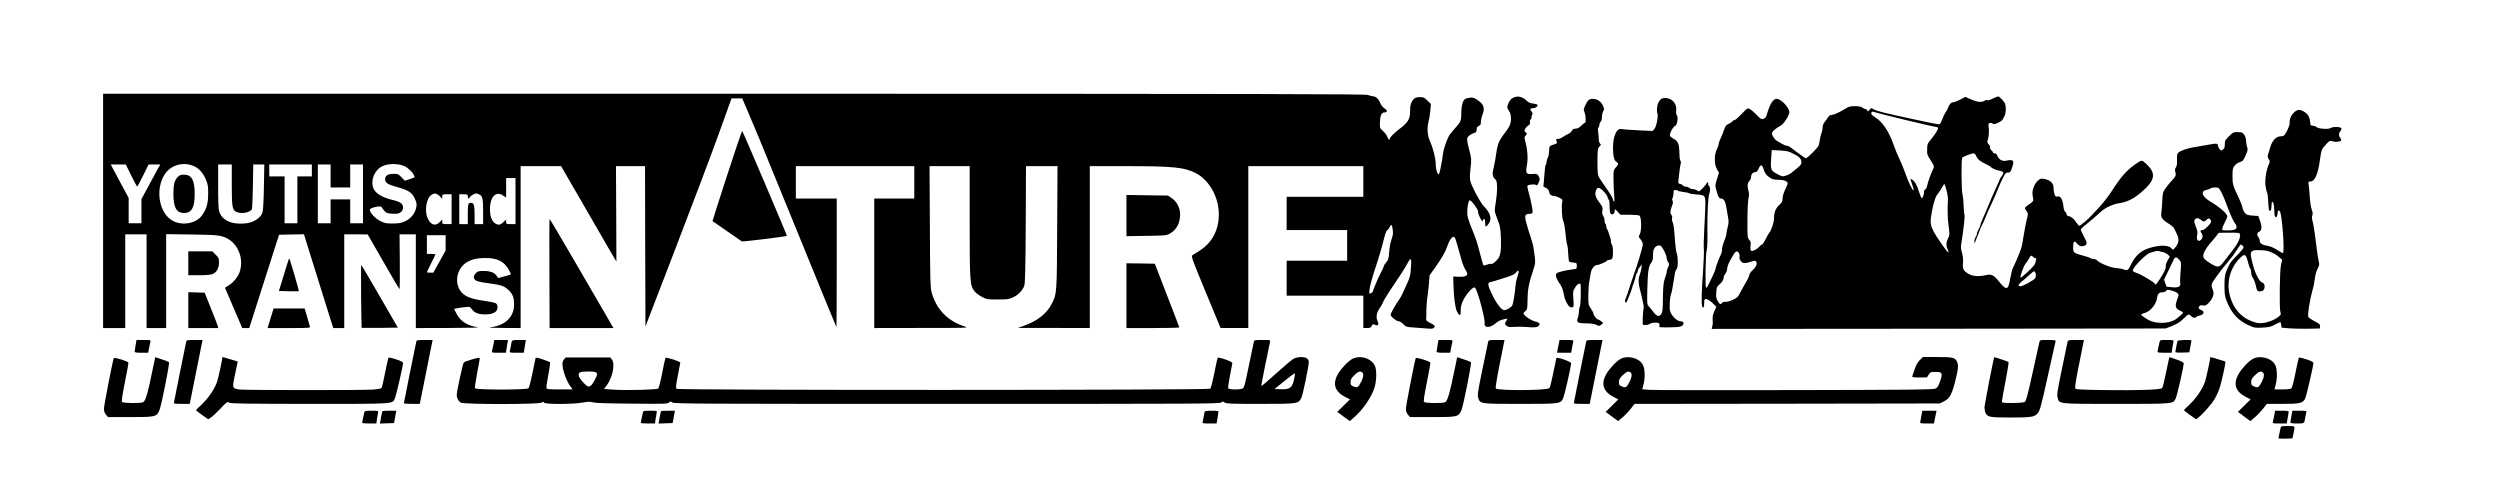 <?xml version="1.0" standalone="no"?>
<!DOCTYPE svg PUBLIC "-//W3C//DTD SVG 20010904//EN"
 "http://www.w3.org/TR/2001/REC-SVG-20010904/DTD/svg10.dtd">
<svg version="1.0" xmlns="http://www.w3.org/2000/svg"
 width="2934pt" height="574pt" viewBox="0 0 2934 574"
 preserveAspectRatio="xMidYMid meet">
<g transform="translate(0,574) scale(0.1,-0.1)"
stroke="none">
<path d="M1210 3265 l0 -1375 130 0 130 0 0 550 0 550 125 0 125 0 0 -550 0
-550 115 0 115 0 0 551 0 551 303 -4 c272 -5 308 -7 367 -26 157 -51 246 -234
196 -404 -18 -63 -77 -136 -137 -170 -22 -12 -38 -25 -37 -29 2 -3 47 -110
102 -238 l99 -231 41 0 41 0 175 548 175 547 146 3 146 3 141 -453 c78 -249
155 -497 172 -550 l31 -98 64 0 65 0 0 550 0 550 138 0 137 -1 183 -319 c101
-176 187 -322 190 -324 4 -2 6 142 4 320 l-3 324 96 0 95 0 0 -550 0 -550 393
1 c249 1 369 4 330 10 -118 15 -202 70 -248 162 l-26 52 33 7 c18 4 60 10 93
13 59 7 60 6 83 -25 32 -43 78 -60 160 -60 103 0 154 39 138 105 -8 30 -19 34
-163 56 -142 21 -210 47 -257 99 -67 74 -69 201 -6 288 55 76 144 113 275 114
150 2 233 -39 288 -141 21 -38 25 -52 15 -55 -7 -3 -42 -13 -77 -22 l-64 -17
-20 28 c-28 38 -75 55 -152 55 -57 0 -69 -3 -90 -25 -25 -24 -31 -50 -17 -71
15 -22 50 -33 162 -48 154 -20 185 -31 236 -78 51 -47 68 -91 67 -175 -1 -141
-102 -241 -266 -262 -47 -6 -12 -9 141 -10 l202 -1 0 950 0 950 238 0 237 0
324 -560 c177 -308 324 -560 325 -560 0 0 0 252 -2 560 l-3 560 170 0 171 0 2
-941 3 -941 359 933 c198 513 425 1115 505 1338 l146 406 63 0 63 0 81 -190
c44 -104 97 -230 118 -280 21 -49 232 -567 470 -1150 237 -583 434 -1062 436
-1064 2 -2 4 336 4 752 l0 757 -240 0 -240 0 0 190 0 190 695 0 695 0 0 -190
0 -190 -235 0 -235 0 0 -760 0 -760 558 1 c547 0 556 0 502 18 -199 63 -333
203 -387 402 -15 57 -17 139 -20 772 l-4 707 236 0 235 0 0 -647 c0 -714 3
-753 58 -823 15 -19 55 -48 87 -65 57 -29 66 -30 185 -30 110 0 131 3 177 24
62 27 116 84 134 138 10 29 14 200 17 721 l3 682 185 0 185 0 -4 -717 c-4
-782 -3 -778 -62 -896 -60 -118 -171 -206 -335 -263 l-65 -23 423 0 422 -1 0
950 0 950 413 0 c567 0 694 -13 829 -81 139 -70 247 -238 268 -417 23 -207
-54 -384 -212 -488 -41 -27 -83 -54 -94 -60 -17 -10 -6 -40 156 -432 l175
-422 163 0 162 0 0 950 0 950 675 0 675 0 0 -180 0 -180 -450 0 -450 0 0 -195
0 -195 355 0 355 0 0 -180 0 -180 -355 0 -355 0 0 -205 0 -205 450 0 450 0 0
-190 0 -190 43 0 c37 0 46 4 55 25 10 22 14 24 37 13 39 -18 52 2 31 46 -20
43 -10 100 26 149 13 17 30 48 38 67 7 19 40 76 73 125 140 207 188 283 214
332 45 86 54 65 38 -97 -4 -43 -18 -89 -40 -135 -18 -38 -43 -92 -55 -120 -12
-27 -31 -61 -42 -75 -32 -42 -98 -158 -98 -173 0 -22 67 -77 93 -77 13 0 38
-15 56 -34 32 -33 36 -34 129 -40 54 -4 124 -9 158 -12 48 -4 63 -2 74 11 16
19 9 28 -51 58 -32 16 -43 27 -42 42 2 11 3 58 3 105 1 47 5 110 10 140 6 30
14 103 19 162 l9 107 59 83 c79 110 127 193 147 254 30 91 71 137 91 104 7
-11 41 -129 75 -253 11 -43 32 -96 45 -117 14 -22 25 -46 25 -54 0 -25 -39
-38 -104 -34 l-61 3 2 -75 c4 -163 19 -285 41 -333 28 -61 48 -58 45 6 -2 29
5 67 18 98 32 83 128 194 149 173 33 -33 126 -385 113 -422 -3 -7 1 -19 8 -28
18 -22 75 -9 117 28 36 31 57 41 110 53 l34 7 -17 -33 c-17 -32 -17 -33 6 -52
20 -16 34 -18 89 -13 36 3 103 2 150 -2 94 -9 128 -4 144 21 12 20 -1 33 -44
43 -51 11 -140 73 -140 97 0 5 10 17 23 27 21 17 23 26 24 134 2 122 15 188
65 341 31 95 31 86 8 250 -4 33 -20 94 -34 135 -15 41 -37 115 -50 163 -27 99
-21 117 35 117 17 0 32 6 35 15 6 15 -21 155 -50 254 -8 30 -13 58 -11 61 8
14 87 21 100 10 11 -9 17 -5 29 19 20 38 20 61 0 90 -15 21 -23 23 -71 19 -72
-6 -81 9 -63 102 15 79 7 189 -21 288 -10 38 -10 45 7 63 18 20 18 21 0 35
-16 11 -18 18 -8 38 6 14 23 33 37 42 20 13 25 23 21 39 -4 14 0 28 9 35 8 7
12 16 9 21 -3 5 0 18 6 30 9 16 8 24 -4 38 -24 26 -19 41 13 41 32 0 68 27 53
42 -4 4 -28 10 -52 13 -30 3 -52 13 -74 34 -55 53 -115 62 -173 25 -24 -15
-53 -73 -53 -104 0 -9 9 -29 21 -44 25 -32 30 -114 8 -166 -8 -19 -34 -59 -57
-89 -67 -84 -88 -135 -102 -241 -7 -52 -20 -128 -31 -169 -19 -79 -14 -108 25
-140 21 -18 21 -140 0 -269 -16 -95 -16 -98 6 -157 12 -33 28 -76 35 -95 20
-55 28 -257 14 -332 -10 -52 -19 -69 -52 -101 -26 -26 -46 -37 -59 -34 -10 3
-32 -2 -49 -10 -17 -8 -34 -11 -39 -7 -4 5 -21 63 -38 129 -41 157 -43 163
-90 280 -57 142 -62 161 -62 224 0 62 16 131 30 131 19 0 101 -113 97 -132 -3
-11 7 -43 23 -73 22 -41 29 -49 33 -34 10 36 27 20 27 -26 0 -53 8 -56 38 -15
45 60 26 131 -57 213 -17 16 -60 87 -96 157 -72 142 -72 146 -55 303 10 87 9
98 -19 206 -22 87 -27 119 -19 137 10 20 48 45 91 58 11 4 17 16 17 36 0 23 6
33 25 42 20 9 25 18 25 49 0 21 9 61 20 88 30 77 12 121 -69 173 -37 23 -51
27 -85 21 -23 -3 -47 -10 -54 -16 -26 -21 -42 -80 -42 -158 0 -94 -6 -110 -65
-174 -25 -27 -57 -66 -71 -86 -30 -44 -70 -157 -79 -225 -10 -81 -37 -218 -45
-233 -14 -26 -40 43 -40 107 0 68 -29 188 -66 270 -31 69 -39 153 -20 226 8
30 18 91 22 135 l7 81 -41 40 c-36 36 -45 40 -89 40 -38 0 -54 -5 -71 -23 -32
-34 -45 -76 -43 -141 2 -87 -25 -135 -114 -201 -70 -52 -125 -107 -125 -126 0
-21 -17 -6 -29 26 -6 19 -29 49 -50 67 -38 33 -38 33 -36 104 3 78 19 114 52
114 30 0 40 20 17 36 -36 24 -56 49 -71 86 -15 39 -50 68 -80 68 -10 0 -36 7
-58 15 -35 12 -1023 14 -7442 15 l-7403 0 0 -1375z m1083 517 c54 -29 98 -85
130 -166 16 -39 21 -74 20 -151 0 -111 -19 -179 -73 -253 -66 -92 -221 -123
-334 -68 -168 82 -221 372 -101 553 76 114 233 151 358 85z m2447 11 c41 -16
96 -66 116 -105 16 -31 17 -29 -53 -52 l-52 -17 -39 40 c-37 39 -42 41 -95 41
-65 0 -97 -22 -97 -65 0 -40 30 -60 136 -89 134 -37 176 -63 208 -128 29 -58
31 -83 14 -139 -17 -57 -69 -113 -130 -139 -41 -17 -72 -23 -139 -23 -77 0
-94 3 -146 29 -59 30 -123 98 -123 133 0 23 131 52 138 31 3 -7 17 -26 32 -43
25 -28 35 -32 96 -35 59 -3 73 -1 97 18 20 16 27 30 27 56 0 41 -33 66 -114
85 -125 29 -208 78 -232 135 -39 92 7 213 99 261 66 34 183 37 257 6z m-3200
-113 c35 -71 67 -130 70 -130 3 0 35 59 70 130 l64 130 69 0 69 0 -25 -42
c-13 -24 -63 -115 -110 -204 l-87 -160 0 -142 0 -142 -75 0 -75 0 0 148 0 149
-86 159 c-47 87 -95 176 -105 197 l-19 37 88 0 88 0 64 -130z m1180 -102 c0
-260 6 -300 50 -323 59 -30 166 -12 186 32 4 10 10 132 12 271 l4 252 65 0 65
0 -5 -262 c-2 -152 -9 -278 -16 -299 -14 -45 -53 -82 -116 -110 -75 -33 -215
-31 -288 4 -56 28 -86 61 -105 116 -8 23 -12 121 -12 292 l0 259 80 0 80 0 0
-232z m940 162 l0 -70 -85 0 -85 0 0 -275 0 -275 -75 0 -75 0 0 275 0 275 -90
0 -90 0 0 70 0 70 250 0 250 0 0 -70z m220 -65 l0 -135 115 0 115 0 0 135 0
135 75 0 75 0 0 -345 0 -345 -75 0 -75 0 0 140 0 140 -115 0 -115 0 0 -140 0
-140 -75 0 -75 0 0 345 0 345 75 0 75 0 0 -135z m2170 -295 l0 -270 -55 0
c-53 0 -55 1 -55 26 l0 26 -36 -32 c-29 -25 -42 -30 -63 -25 -59 15 -91 77
-91 180 0 144 70 217 153 161 l37 -25 0 114 0 115 55 0 55 0 0 -270z m-917 79
c12 -6 30 -21 39 -33 l18 -21 0 28 c0 26 2 27 55 27 l55 0 0 -175 0 -175 -55
0 c-53 0 -55 1 -55 27 l0 28 -25 -27 c-51 -55 -105 -43 -142 32 -47 92 -20
254 47 287 31 16 36 16 63 2z m490 0 c40 -18 47 -50 47 -204 l0 -145 -50 0
-50 0 0 106 c0 116 -9 144 -44 144 -32 0 -36 -15 -36 -141 l0 -109 -50 0 -50
0 0 175 0 175 50 0 c47 0 50 -2 50 -25 0 -14 5 -25 10 -25 6 0 10 5 10 10 0
12 59 50 77 50 7 0 23 -5 36 -11z m10722 -413 c6 -43 3 -68 -15 -118 -12 -35
-24 -101 -27 -148 -5 -75 -9 -89 -34 -118 -16 -18 -29 -39 -29 -46 0 -7 -18
-48 -41 -90 -31 -60 -89 -198 -89 -213 0 -1 -10 -7 -21 -14 -22 -11 -22 -10
-15 52 4 34 32 137 62 228 54 163 78 247 113 384 10 42 24 73 35 79 9 5 21 21
26 34 15 39 28 28 35 -30z m-11115 -156 l0 -90 -72 -130 -73 -130 -37 0 c-21
0 -38 2 -38 5 0 3 23 50 50 105 28 55 50 102 50 105 0 3 -22 5 -50 5 l-50 0 0
110 0 110 110 0 110 0 0 -90z m12579 -396 c-11 -32 -22 -84 -24 -114 -6 -84
-26 -202 -36 -223 -13 -24 -68 -57 -96 -57 -39 0 -118 116 -177 264 -16 39 -9
66 18 66 6 0 71 19 145 43 108 34 138 47 154 70 32 42 40 18 16 -49z"/>
<path d="M2087 3664 c-39 -39 -52 -88 -52 -199 0 -160 36 -225 125 -225 89 0
125 64 125 225 0 161 -36 225 -125 225 -38 0 -53 -5 -73 -26z"/>
<path d="M23420 4598 c-14 -6 -39 -18 -57 -26 -18 -7 -37 -11 -43 -7 -6 4 -16
2 -23 -3 -37 -29 -89 -23 -187 21 l-45 20 -60 -32 c-34 -17 -70 -31 -81 -31
-24 0 -48 -24 -59 -59 -4 -12 -17 -38 -30 -57 -13 -18 -31 -57 -41 -85 -11
-28 -24 -54 -31 -56 -6 -3 -47 3 -90 12 -43 9 -139 30 -213 45 -350 75 -435
96 -472 118 -29 17 -30 16 -48 -8 -17 -22 -20 -23 -25 -7 -4 9 -14 17 -23 17
-8 0 -24 7 -34 16 -13 12 -37 17 -86 18 -61 0 -73 -3 -129 -38 -63 -39 -125
-65 -155 -66 -10 0 -25 -12 -35 -27 -9 -16 -27 -41 -40 -56 -14 -18 -23 -42
-23 -63 0 -19 -6 -49 -14 -67 -7 -18 -16 -59 -21 -92 -7 -57 -10 -62 -81 -134
-55 -56 -78 -73 -88 -66 -7 6 -33 23 -57 40 -24 16 -65 46 -90 67 -26 21 -56
38 -68 38 -12 0 -38 10 -59 23 -20 12 -46 27 -57 33 -30 16 -64 71 -58 95 6
21 46 55 103 86 36 20 99 119 100 156 1 53 -98 157 -149 157 -43 0 -79 -58
-119 -195 -5 -19 -18 -33 -35 -39 -25 -9 -32 -5 -80 45 -28 29 -65 61 -80 69
-29 14 -29 14 -98 -58 -38 -40 -76 -72 -83 -72 -8 0 -20 -7 -27 -17 -8 -9 -28
-22 -46 -29 -25 -11 -35 -24 -49 -66 -9 -29 -27 -74 -40 -100 -13 -26 -24 -57
-24 -68 0 -11 -10 -40 -21 -62 -32 -63 -32 -179 1 -234 l24 -41 -23 -71 c-13
-39 -21 -82 -18 -94 28 -116 39 -138 67 -138 29 0 50 -35 60 -101 5 -35 14
-88 20 -118 9 -45 9 -66 -4 -117 -9 -35 -16 -72 -16 -84 0 -11 -11 -47 -25
-80 -14 -33 -25 -76 -25 -96 0 -20 -6 -48 -14 -62 -22 -42 -53 -124 -61 -161
-4 -19 -25 -71 -47 -115 -51 -106 -53 -109 -65 -113 -13 -5 -7 400 7 443 7 19
10 105 8 216 -2 208 7 403 22 443 14 38 12 81 -4 95 -8 6 -12 18 -9 26 3 8 0
14 -6 14 -6 0 -11 -4 -11 -9 0 -5 -20 -30 -44 -56 -43 -45 -46 -46 -68 -31
-12 9 -34 16 -48 16 -15 0 -35 7 -46 15 -10 8 -29 15 -40 15 -12 0 -27 6 -34
14 -6 8 -21 16 -33 18 -18 2 -22 9 -20 33 5 60 21 181 28 206 4 16 2 29 -4 33
-7 4 -11 43 -12 94 -1 101 -16 137 -69 164 -19 10 -38 26 -41 35 -9 23 37 110
61 116 23 6 38 100 20 122 -8 10 -11 32 -8 60 9 80 -50 145 -132 145 -38 0
-56 -14 -79 -58 -15 -28 -21 -101 -10 -123 13 -27 -11 -154 -34 -181 l-22 -25
-170 8 c-93 4 -181 11 -195 14 -57 14 -100 -82 -100 -222 0 -93 14 -149 40
-163 27 -15 25 -32 -7 -66 -27 -28 -28 -33 -27 -134 0 -58 4 -143 8 -189 5
-58 4 -81 -3 -76 -6 3 -11 14 -12 23 -1 19 -27 62 -116 189 -59 85 -61 91 -64
158 -2 39 -2 112 -1 163 2 79 5 95 24 114 18 18 19 23 7 32 -9 6 -16 30 -16
56 -1 25 -4 64 -8 86 -4 26 -3 44 4 48 6 4 11 18 11 30 0 13 7 29 15 36 9 8
15 30 15 57 0 24 7 54 15 67 13 20 13 27 -2 63 -23 52 -67 83 -120 83 -45 0
-61 -15 -95 -91 -14 -31 -14 -39 -2 -68 15 -36 19 -121 6 -121 -5 0 -25 -16
-45 -35 -25 -25 -45 -35 -67 -35 -23 0 -33 -6 -42 -24 -6 -14 -25 -30 -42 -37
-17 -7 -45 -23 -63 -36 -17 -12 -44 -23 -58 -23 -22 0 -26 -3 -20 -17 12 -33
10 -36 -25 -47 -55 -17 -60 -23 -60 -79 -1 -29 -7 -63 -15 -77 -8 -14 -14 -37
-15 -52 0 -15 -4 -29 -9 -32 -5 -3 -12 -54 -16 -113 -4 -60 -9 -116 -11 -126
-4 -11 1 -20 13 -24 29 -10 53 -35 53 -54 0 -25 27 -49 56 -49 14 0 43 -9 65
-21 35 -17 40 -24 34 -42 -11 -33 -5 -199 8 -222 12 -23 25 -95 35 -205 4 -41
11 -81 15 -88 5 -7 10 -51 11 -98 2 -47 7 -89 12 -94 5 -5 27 -10 49 -12 38
-3 40 -4 40 -38 0 -35 0 -35 -55 -42 -66 -8 -160 -30 -177 -41 -16 -10 -17
-40 -1 -70 20 -39 23 -44 42 -70 18 -26 33 -73 43 -132 7 -44 44 -115 66 -126
10 -6 25 -8 34 -5 12 5 13 21 8 95 -7 86 -6 92 19 135 28 48 65 63 67 29 3
-113 -1 -235 -10 -251 -6 -11 -11 -38 -11 -58 0 -21 -5 -53 -12 -71 -21 -57
-6 -67 98 -68 61 -1 99 -7 121 -18 30 -16 32 -16 55 3 l23 20 -24 20 c-13 11
-29 20 -36 20 -16 0 -55 51 -55 72 0 7 -14 33 -30 57 -29 42 -30 48 -30 155 1
61 5 131 11 156 5 25 12 68 16 95 6 55 42 105 76 105 23 0 117 42 117 52 0 5
10 8 23 8 13 0 28 5 35 12 17 17 15 148 -3 172 -8 10 -12 23 -9 28 6 10 -34
138 -47 152 -5 6 -9 20 -9 32 0 13 -4 26 -10 29 -5 3 -10 21 -10 38 0 18 -7
43 -16 55 -11 16 -14 34 -9 61 6 34 2 45 -27 83 -48 63 -63 102 -52 140 16 55
36 57 87 9 25 -24 49 -56 52 -72 4 -16 11 -31 16 -34 5 -4 9 -39 9 -79 0 -53
4 -77 15 -86 20 -17 45 3 45 37 0 24 1 23 34 -11 l33 -36 104 0 c57 0 111 -5
119 -10 24 -15 27 -175 5 -217 -17 -32 -17 -32 9 -63 15 -18 26 -44 26 -60 0
-24 -76 -279 -100 -335 -4 -11 -22 -63 -39 -115 -45 -140 -53 -163 -62 -182
-12 -24 -11 -48 1 -48 6 0 13 8 16 18 3 9 11 31 19 47 20 45 39 99 40 110 1 6
4 17 7 25 3 8 11 31 18 50 7 19 15 47 17 63 3 15 9 30 14 33 5 3 9 14 9 24 0
10 11 32 25 47 l24 28 -5 -40 c-3 -22 -12 -57 -20 -78 -22 -59 -19 -102 21
-252 18 -70 29 -128 25 -140 -10 -35 -17 -191 -8 -196 14 -9 68 -1 84 12 19
15 92 18 104 4 6 -7 8 -20 4 -29 -7 -19 -1 -20 146 -17 86 2 108 6 124 21 26
25 14 50 -24 50 -38 0 -105 66 -120 118 -10 39 -4 164 10 197 5 11 11 38 15
60 3 22 10 65 16 95 5 30 12 72 15 92 3 21 12 42 20 49 18 15 19 146 2 186 -7
15 -15 78 -20 138 -10 149 -17 206 -30 232 -6 12 -8 32 -5 44 4 15 0 30 -10
41 -16 18 -12 47 17 124 4 11 4 28 -1 37 -6 11 -6 24 1 36 5 11 10 36 10 55 0
31 3 36 24 36 14 0 27 -4 30 -9 3 -4 31 -11 61 -14 31 -3 62 -10 68 -15 7 -5
44 -12 84 -14 105 -5 110 -13 106 -140 -2 -57 -7 -184 -13 -284 -6 -99 -7
-200 -4 -225 3 -24 -2 -140 -10 -258 -17 -223 -20 -378 -10 -405 12 -32 24
-15 24 34 0 46 2 50 24 50 15 0 42 -17 72 -45 l47 -45 -23 -51 c-15 -31 -23
-64 -21 -87 3 -54 3 -64 -5 -95 l-6 -27 2663 2 2664 3 60 23 c78 31 111 52
160 101 44 46 55 49 80 21 20 -22 45 -26 62 -9 6 6 26 14 45 18 43 9 52 46 15
60 -33 13 -42 28 -26 47 9 11 22 14 44 10 26 -5 36 -1 67 31 49 52 66 103 49
146 -27 67 -26 70 50 174 40 54 77 103 83 108 6 6 24 28 41 50 16 22 35 45 41
50 7 6 33 43 59 83 25 39 49 72 53 72 12 0 32 -23 32 -36 0 -7 -30 -43 -67
-81 -78 -80 -83 -86 -107 -133 -44 -86 -51 -123 -50 -240 1 -99 5 -124 28
-179 56 -139 132 -222 253 -277 72 -33 78 -34 166 -29 75 4 100 10 145 35 31
17 59 30 63 30 4 0 9 -15 11 -32 l3 -33 85 -8 c47 -4 148 -6 225 -5 l140 3 3
25 c3 22 -6 30 -63 59 -36 19 -70 42 -75 52 -12 21 18 205 49 314 12 38 24 99
28 135 3 37 17 86 31 114 23 45 24 54 13 95 -6 25 -16 84 -21 131 -21 178 -41
306 -52 342 -7 26 -8 45 -1 60 7 16 5 35 -7 68 -10 26 -20 97 -24 160 -4 63
-10 127 -13 142 -5 25 -3 28 23 28 49 0 87 85 109 245 19 129 19 131 67 184
46 51 48 52 84 42 38 -11 90 -5 100 11 3 5 -1 17 -10 27 -21 23 -20 60 0 82
28 31 11 49 -49 49 -29 0 -59 -6 -65 -12 -18 -18 -142 -11 -165 10 -10 9 -30
16 -45 17 -25 0 -27 4 -32 52 -6 56 -31 93 -82 119 -44 23 -74 17 -111 -21
-34 -35 -47 -70 -47 -126 0 -26 -35 -104 -61 -135 -6 -8 -27 -14 -46 -14 -48
0 -95 -48 -117 -120 -9 -30 -21 -70 -27 -88 -9 -27 -7 -38 6 -59 13 -19 15
-31 7 -47 -37 -79 -57 -209 -42 -284 5 -30 13 -59 17 -65 5 -7 10 -57 13 -112
4 -80 8 -100 20 -100 11 0 16 15 18 59 3 53 4 57 17 40 9 -12 14 -45 15 -91 0
-70 13 -100 31 -72 5 8 9 26 9 42 0 28 13 36 27 15 26 -42 58 -488 34 -488 -6
0 -37 17 -70 39 -38 24 -79 41 -108 46 -61 8 -93 29 -93 58 0 13 -7 32 -15 43
-22 29 -18 53 10 66 31 14 33 57 6 133 l-18 50 -67 5 c-58 4 -71 9 -91 32 -12
14 -26 43 -29 65 -4 21 -23 70 -41 108 -70 145 -75 162 -75 258 0 80 3 94 24
122 14 18 40 36 63 43 34 10 41 18 67 78 26 58 28 70 18 98 -7 18 -12 50 -12
72 0 37 -19 79 -44 96 -6 4 -33 8 -60 8 -45 0 -52 -4 -97 -49 -44 -44 -49 -52
-49 -94 0 -36 -5 -49 -22 -62 -22 -15 -24 -14 -40 6 -10 12 -18 29 -18 39 0
25 -17 29 -75 18 -49 -9 -121 -21 -220 -38 -67 -11 -151 -41 -171 -62 -14 -13
-17 -32 -15 -83 2 -46 -2 -73 -13 -90 -12 -17 -13 -31 -6 -56 11 -37 4 -51
-53 -111 -19 -21 -49 -58 -66 -83 -29 -42 -31 -54 -35 -148 -3 -56 -8 -118
-11 -137 -8 -50 11 -79 80 -121 33 -20 65 -47 71 -60 6 -13 21 -45 33 -70 27
-57 22 -102 -18 -150 l-28 -32 -20 20 c-34 34 -114 39 -219 13 -133 -32 -202
-91 -264 -223 -23 -50 -37 -55 -86 -37 -14 6 -52 12 -83 14 -59 4 -195 59
-220 90 -7 9 -25 16 -40 16 -15 0 -31 4 -37 10 -5 5 -45 19 -88 30 -109 29
-116 35 -116 95 0 74 12 86 45 47 28 -33 60 -41 96 -22 27 15 24 34 -16 107
-19 35 -35 70 -35 77 0 7 20 29 45 48 51 40 141 117 194 166 45 42 141 87 206
96 95 13 175 52 264 129 168 143 180 224 52 340 -45 41 -47 41 -116 -7 -109
-76 -171 -146 -287 -326 -34 -52 -92 -128 -131 -170 -38 -41 -84 -90 -101
-109 -44 -48 -131 -121 -144 -121 -6 0 -19 15 -31 33 -28 45 -62 75 -91 79
-17 2 -26 10 -28 26 -2 13 -10 26 -17 28 -8 4 -16 30 -20 70 -9 77 -34 117
-69 108 -20 -5 -25 0 -35 27 -6 17 -11 51 -11 74 0 54 -37 91 -104 104 -45 8
-50 7 -81 -21 -41 -35 -70 -114 -61 -167 3 -20 7 -45 8 -55 2 -13 -9 -27 -32
-42 -19 -13 -43 -30 -53 -39 -17 -15 -17 -18 -3 -38 29 -39 30 -49 12 -111 -9
-34 -25 -117 -36 -186 -10 -69 -25 -144 -34 -167 -20 -57 -74 -182 -92 -215
-8 -15 -22 -67 -30 -115 -28 -157 -42 -160 -147 -32 -49 61 -83 75 -141 60
-78 -19 -154 -14 -202 14 -63 37 -73 56 -67 126 4 40 0 78 -11 120 -15 51 -16
72 -7 123 24 144 42 308 36 324 -4 9 -9 60 -11 112 -1 52 -8 111 -13 130 -13
41 -15 409 -3 428 9 14 107 52 134 52 11 0 23 -14 32 -34 15 -36 45 -61 118
-95 27 -13 50 -27 53 -31 9 -15 63 -38 105 -45 46 -8 51 -25 20 -65 -11 -14
-20 -28 -20 -32 0 -3 -18 -44 -39 -90 -21 -45 -50 -110 -64 -143 -49 -119 -79
-191 -103 -243 -13 -29 -24 -59 -24 -67 0 -8 -9 -29 -20 -47 -11 -18 -20 -42
-20 -53 0 -11 -7 -29 -15 -39 -8 -11 -15 -34 -14 -50 0 -17 3 -24 6 -16 2 8 9
24 13 35 5 11 21 52 35 90 14 39 32 79 39 90 7 11 22 45 34 76 11 31 44 105
73 165 28 60 62 137 75 172 13 34 39 93 58 130 30 60 38 68 62 67 25 0 30 6
48 59 28 85 17 98 -72 80 -44 -9 -81 12 -99 54 -9 21 -20 32 -33 32 -11 0 -20
4 -20 10 0 5 -9 18 -21 29 -12 11 -18 25 -14 31 4 6 -3 22 -15 35 -19 21 -21
29 -12 52 14 39 18 127 8 169 -7 27 27 43 50 23 12 -10 24 -8 64 11 26 12 51
30 54 39 4 9 13 27 21 41 17 29 20 107 5 145 -9 24 -68 86 -80 84 -3 0 -16 -5
-30 -11z m-1406 -178 c52 -18 686 -170 706 -170 10 0 21 -4 25 -10 7 -11 -34
-78 -88 -142 -36 -43 -39 -52 -40 -110 -2 -60 1 -68 42 -131 38 -58 42 -71 33
-90 -29 -57 -66 -161 -77 -214 -3 -17 -13 -34 -21 -37 -8 -3 -14 -16 -14 -30
0 -36 -19 -81 -29 -70 -5 5 -21 47 -36 92 -17 52 -38 93 -54 108 -30 28 -46
31 -36 7 22 -58 36 -106 32 -116 -6 -18 -61 97 -100 210 -20 55 -50 129 -68
164 -18 35 -49 111 -69 169 -49 142 -127 258 -204 307 -52 32 -66 50 -49 66 8
9 11 9 47 -3z m-963 -486 c53 -27 74 -44 84 -67 17 -40 6 -62 -51 -107 -25
-19 -55 -43 -66 -53 -12 -9 -39 -23 -61 -29 -36 -11 -44 -10 -94 17 -81 42
-86 54 -77 179 l7 105 94 -5 c83 -4 102 -8 164 -40z m-357 -170 c15 -52 33
-79 73 -106 32 -23 49 -27 103 -28 65 0 110 -17 110 -42 0 -6 -13 -40 -30 -75
-18 -37 -30 -79 -30 -103 0 -33 -6 -45 -38 -75 -43 -39 -62 -88 -62 -156 0
-45 -31 -142 -55 -169 -7 -8 -27 -43 -44 -77 -17 -35 -36 -63 -42 -63 -6 0
-19 -10 -29 -22 -10 -13 -34 -32 -55 -42 -46 -25 -58 -12 -50 53 4 37 1 49
-17 68 -20 22 -21 31 -20 230 0 116 6 227 12 254 8 34 9 58 1 85 -17 59 -13
99 9 119 11 10 20 31 20 46 0 32 23 59 51 59 13 0 25 11 34 33 24 57 44 61 59
11z m2150 -257 c11 -39 18 -88 17 -107 -7 -116 -4 -227 8 -315 12 -89 12 -104
-2 -131 -26 -51 -31 -98 -12 -133 9 -18 14 -38 12 -44 -4 -13 -137 175 -175
248 -39 76 -42 113 -20 228 23 123 44 184 74 217 12 14 32 44 44 68 12 23 25
42 29 42 3 0 15 -33 25 -73z m3221 -14 c14 -27 35 -70 45 -98 54 -147 94 -242
116 -270 47 -62 24 -89 -77 -89 -63 -1 -69 1 -69 19 1 11 14 45 30 75 17 30
30 62 30 70 -1 32 -91 111 -200 175 -76 45 -109 97 -77 123 6 5 27 13 44 17
18 3 35 11 38 16 4 5 26 9 50 9 41 0 45 -2 70 -47z m-235 -333 c32 -25 39 -25
67 1 18 18 25 20 38 9 8 -7 15 -20 15 -30 0 -23 -77 -100 -100 -100 -26 0 -31
-11 -15 -34 21 -28 19 -60 -5 -81 -30 -27 -54 -3 -46 44 9 53 9 51 -16 117
-19 52 -20 64 -9 78 18 21 40 20 71 -4z m457 -166 c13 -33 -17 -103 -77 -181
-33 -43 -82 -106 -108 -140 -58 -77 -72 -79 -167 -20 -85 53 -94 75 -58 144
14 26 40 64 57 83 18 19 49 56 69 81 l36 47 121 1 c104 1 121 -1 127 -15z
m-6789 -146 c26 -32 62 -109 62 -133 0 -14 7 -37 17 -51 15 -23 15 -28 0 -60
-10 -19 -17 -43 -17 -54 0 -10 -4 -29 -9 -42 -28 -75 -33 -112 -35 -262 -1
-138 -4 -166 -19 -190 -25 -38 -54 -31 -94 24 -18 25 -42 54 -54 66 -19 20
-20 29 -16 205 5 206 14 264 45 304 17 22 22 41 22 90 0 48 5 68 21 89 22 28
60 34 77 14z m7131 -58 c9 -5 30 -13 46 -20 17 -6 48 -26 69 -45 l40 -33 -14
-59 c-16 -69 -21 -512 -7 -557 9 -25 6 -31 -24 -55 -65 -51 -180 -84 -244 -71
-166 35 -279 147 -325 320 -41 152 0 315 106 429 66 70 81 65 106 -34 9 -37
21 -72 27 -78 6 -6 11 -27 11 -48 0 -22 8 -47 21 -62 11 -15 26 -55 33 -89 13
-66 24 -76 71 -64 41 10 45 88 4 101 -41 13 -95 130 -125 273 -15 71 -12 85
19 101 24 11 159 5 186 -9z m-1240 -10 c19 -5 43 -18 55 -30 l21 -21 -27 -48
c-15 -28 -24 -57 -21 -69 5 -21 -20 -73 -77 -159 -32 -50 -50 -65 -50 -44 0
14 -170 116 -217 129 -24 7 -43 19 -43 26 0 39 161 202 208 211 15 3 38 10 52
15 14 4 34 6 45 3 11 -2 35 -8 54 -13z m-4981 -10 c7 -11 10 -31 7 -43 -4 -15
1 -32 16 -51 24 -30 40 -31 127 -5 37 12 44 11 52 -1 16 -25 0 -64 -41 -100
-21 -20 -39 -45 -39 -56 0 -11 -15 -46 -34 -77 -19 -31 -49 -86 -68 -122 -29
-58 -39 -69 -87 -92 -31 -15 -68 -26 -86 -25 -19 2 -37 -4 -45 -13 -18 -22
-26 -19 -50 21 -19 29 -22 46 -18 101 4 59 7 69 35 92 34 29 53 60 53 88 0 10
9 29 20 43 11 14 20 39 20 57 0 18 16 63 37 100 57 107 76 122 101 83z m3452
-45 c7 -8 19 -15 27 -15 11 0 13 -6 8 -22 -3 -13 -9 -33 -12 -44 -5 -24 -160
-170 -170 -161 -10 10 39 141 62 167 13 14 30 40 39 58 18 36 28 39 46 17z
m1717 -35 c22 -27 23 -32 14 -138 -5 -60 -7 -120 -4 -133 8 -42 -22 -58 -96
-50 l-64 6 -15 41 -15 42 53 108 c29 60 57 119 63 132 14 30 37 27 64 -8z
m-1686 -162 c4 -15 2 -36 -5 -50 -12 -25 -144 -98 -177 -98 -30 0 -22 25 18
56 20 15 60 50 88 76 27 26 54 46 59 45 6 -2 13 -15 17 -29z m1607 -201 c58
-18 79 -40 65 -69 -6 -13 -16 -42 -22 -65 -15 -53 -3 -79 45 -99 19 -8 34 -18
34 -22 0 -10 -43 -49 -87 -80 -75 -52 -235 -55 -320 -6 -53 30 -83 53 -83 64
0 4 12 10 28 13 72 15 146 99 157 180 7 50 24 67 68 67 14 0 30 7 37 15 15 18
23 18 78 2z"/>
<path d="M8532 3678 c-95 -292 -171 -532 -170 -533 2 -1 77 -53 168 -116 91
-64 170 -118 176 -122 10 -6 521 57 529 65 4 4 -514 1220 -524 1230 -4 5 -84
-231 -179 -524z"/>
<path d="M13220 3210 l0 -242 233 4 c218 3 235 4 274 25 78 42 123 125 123
225 0 79 -39 154 -102 195 l-41 28 -244 3 -243 4 0 -242z"/>
<path d="M6448 2530 l2 -640 375 0 374 0 -62 108 c-35 59 -202 347 -372 640
-170 292 -311 532 -315 532 -3 0 -4 -288 -2 -640z"/>
<path d="M2210 2650 l0 -140 125 0 c87 0 136 4 160 14 48 21 75 68 75 135 0
49 -3 57 -39 92 l-39 39 -141 0 -141 0 0 -140z"/>
<path d="M3360 2608 c-17 -56 -44 -143 -59 -193 l-28 -90 115 -3 c63 -1 117
-1 119 2 4 4 -105 377 -112 384 -2 2 -18 -43 -35 -100z"/>
<path d="M13220 2270 l0 -380 310 0 c171 0 310 3 310 8 0 4 -65 174 -144 377
l-143 370 -166 3 -167 2 0 -380z"/>
<path d="M4238 2263 c2 -202 5 -369 6 -371 2 -1 98 -1 214 0 l211 3 -212 367
c-117 202 -214 368 -217 368 -3 0 -4 -165 -2 -367z"/>
<path d="M2210 2100 l0 -210 176 0 176 0 -6 23 c-3 12 -39 105 -80 207 l-74
185 -96 3 -96 3 0 -211z"/>
<path d="M3184 2033 c-14 -49 -30 -100 -35 -115 l-8 -28 251 0 c234 0 250 1
245 18 -2 9 -17 61 -33 114 l-29 98 -182 0 -182 0 -27 -87z"/>
<path d="M1591 1687 c-6 -35 -11 -69 -11 -75 0 -8 25 -12 79 -12 l80 0 11 58
c6 31 14 65 16 75 5 15 -3 17 -79 17 l-85 0 -11 -63z"/>
<path d="M2185 1728 c-11 -48 -145 -713 -145 -720 0 -5 42 -8 94 -8 l93 0 75
375 75 375 -93 0 c-89 0 -94 -1 -99 -22z"/>
<path d="M4885 1728 c-11 -48 -145 -713 -145 -720 0 -5 42 -8 94 -8 l93 0 75
375 75 375 -93 0 c-89 0 -94 -1 -99 -22z"/>
<path d="M5790 1693 c-6 -32 -14 -66 -16 -75 -5 -16 3 -18 79 -18 l84 0 7 43
c4 23 9 57 12 75 l6 32 -80 0 -81 0 -11 -57z"/>
<path d="M6006 1733 c-3 -10 -8 -36 -11 -58 -4 -22 -9 -48 -12 -57 -4 -16 5
-18 80 -18 l84 0 7 43 c4 23 9 57 12 75 l6 32 -80 0 c-68 0 -81 -3 -86 -17z"/>
<path d="M14715 1728 c-3 -13 -25 -122 -51 -243 -58 -282 -61 -293 -84 -305
-30 -16 -160 -13 -166 4 -3 8 6 74 21 148 14 73 27 139 28 147 2 17 -164 76
-173 61 -3 -5 -21 -86 -39 -179 -21 -107 -39 -175 -49 -183 -22 -18 -6245 -19
-6263 -1 -9 9 -6 44 16 155 15 79 28 147 29 152 2 13 -167 68 -174 56 -3 -5
-21 -86 -39 -179 -18 -94 -39 -175 -46 -181 -17 -14 -382 -23 -523 -13 l-113
8 32 43 c69 93 100 253 60 303 l-19 24 -262 0 -262 0 -20 -25 c-17 -21 -19
-35 -15 -80 6 -65 48 -174 88 -230 l29 -40 -150 0 c-127 0 -152 2 -157 15 -3
9 7 79 22 156 16 81 24 144 19 148 -5 5 -44 20 -87 34 -56 19 -79 23 -82 14
-2 -7 -18 -86 -36 -175 -18 -90 -39 -170 -46 -178 -21 -21 -621 -21 -629 0 -3
8 8 86 25 174 17 87 31 166 31 174 0 13 -14 12 -87 -9 -49 -14 -93 -30 -100
-37 -11 -11 -83 -338 -83 -381 0 -38 21 -75 51 -91 42 -21 915 -21 946 1 19
13 22 13 27 0 8 -21 329 -21 451 0 70 12 94 13 123 3 26 -8 167 -13 455 -15
381 -4 421 -3 437 12 17 16 21 16 42 1 20 -15 306 -16 3222 -16 2918 0 3201 1
3217 16 16 15 20 15 41 0 20 -14 72 -16 418 -16 445 0 448 1 483 72 18 37 87
370 87 420 0 16 -9 33 -22 42 -32 22 -111 20 -156 -4 -20 -11 -113 -89 -207
-174 -93 -84 -171 -151 -173 -147 -2 6 81 422 103 519 5 22 4 22 -90 22 -90 0
-95 -1 -100 -22z m-7715 -363 c11 -13 9 -24 -9 -63 -34 -72 -65 -105 -89 -98
-28 9 -100 89 -108 121 -11 45 9 55 106 55 67 0 91 -4 100 -15z m8194 -42
c-24 -133 -49 -156 -164 -151 l-72 3 114 92 c62 50 117 92 121 92 4 1 5 -16 1
-36z"/>
<path d="M16871 1687 c-6 -35 -11 -69 -11 -75 0 -8 25 -12 79 -12 l80 0 11 58
c6 31 14 65 16 75 5 15 -3 17 -79 17 l-85 0 -11 -63z"/>
<path d="M17466 1733 c-3 -10 -33 -154 -67 -321 -57 -276 -61 -306 -50 -343
21 -69 22 -69 497 -69 461 0 468 1 498 64 18 37 98 392 94 414 -4 20 -167 76
-173 59 -2 -7 -18 -86 -36 -175 -18 -90 -38 -170 -45 -177 -28 -28 -601 -32
-629 -4 -6 6 10 108 46 289 l56 280 -93 0 c-80 0 -93 -2 -98 -17z"/>
<path d="M18288 1675 l-15 -75 83 0 83 0 11 58 c6 31 12 65 14 75 4 15 -5 17
-79 17 l-82 0 -15 -75z"/>
<path d="M18615 1728 c-11 -48 -145 -713 -145 -720 0 -5 42 -8 94 -8 l93 0 75
375 75 375 -93 0 c-89 0 -94 -1 -99 -22z"/>
<path d="M23934 1724 c-4 -15 -39 -175 -79 -357 -55 -252 -77 -333 -91 -344
-21 -15 -259 -19 -269 -3 -3 5 15 111 40 237 24 125 41 230 37 234 -8 7 -164
60 -168 56 -7 -8 -114 -559 -114 -589 0 -20 5 -49 12 -63 23 -50 48 -55 290
-55 236 0 282 6 316 43 33 35 45 79 132 475 45 202 83 373 85 380 3 9 -19 12
-90 12 -94 0 -95 0 -101 -26z"/>
<path d="M24266 1733 c-3 -10 -33 -154 -67 -321 -57 -276 -61 -306 -50 -343
21 -71 1 -69 692 -69 677 0 662 -1 693 64 18 37 98 392 94 414 -2 9 -37 27
-85 43 l-83 28 -9 -37 c-5 -20 -22 -99 -37 -175 -15 -76 -33 -145 -40 -152
-20 -19 -272 -28 -665 -23 -248 3 -342 7 -351 16 -10 10 -1 73 43 292 l56 280
-93 0 c-80 0 -93 -2 -98 -17z"/>
<path d="M25345 1728 c-14 -64 -25 -114 -25 -120 0 -5 38 -8 84 -8 l83 0 7 53
c4 28 10 62 13 75 5 21 3 22 -76 22 -75 0 -81 -1 -86 -22z"/>
<path d="M25555 1738 c-6 -19 -25 -117 -25 -129 0 -6 33 -9 82 -7 l82 3 12 65
c7 36 13 68 13 73 2 13 -159 8 -164 -5z"/>
<path d="M1335 1537 c-16 -49 -115 -557 -115 -592 0 -32 7 -51 24 -72 l24 -28
259 0 c296 0 310 3 343 78 24 54 124 557 113 567 -4 4 -43 19 -85 33 l-77 25
-11 -56 c-75 -367 -99 -455 -130 -472 -28 -15 -235 -13 -248 3 -7 8 3 77 34
232 24 121 43 224 41 229 -6 17 -168 67 -172 53z"/>
<path d="M2610 1546 c0 -22 -45 -229 -60 -280 -27 -85 -102 -197 -183 -273
-37 -34 -67 -65 -67 -67 0 -3 32 -28 71 -56 l72 -50 29 18 c17 9 67 56 112
104 79 83 83 86 106 72 21 -11 187 -13 943 -14 1018 0 969 -3 1001 64 15 32
96 382 96 416 0 11 -24 24 -82 43 -45 15 -85 23 -89 19 -3 -4 -21 -82 -39
-173 -18 -92 -36 -173 -41 -180 -5 -9 -39 -16 -101 -21 -133 -9 -1514 -8
-1571 1 -83 14 -84 18 -48 180 17 78 31 143 31 146 0 3 -40 16 -162 51 -10 3
-18 3 -18 0z"/>
<path d="M15873 1529 c-48 -24 -130 -109 -169 -175 -69 -117 -40 -210 84 -273
l55 -28 -75 -74 -74 -73 73 -54 74 -54 52 45 c101 87 203 235 238 347 23 74
27 189 10 243 -32 96 -169 145 -268 96z m115 -161 c18 -18 14 -54 -12 -106
-35 -69 -46 -76 -90 -58 -32 13 -36 19 -36 52 0 30 8 45 44 80 44 44 72 54 94
32z"/>
<path d="M16615 1537 c-16 -49 -115 -557 -115 -592 0 -32 7 -51 24 -72 l24
-28 259 0 c296 0 310 3 343 78 24 54 124 557 113 567 -4 4 -43 19 -85 33 l-77
25 -11 -56 c-75 -367 -99 -455 -130 -472 -28 -15 -235 -13 -248 3 -7 8 3 77
34 232 24 121 43 224 41 229 -6 17 -168 67 -172 53z"/>
<path d="M19023 1530 c-49 -25 -131 -110 -169 -176 -69 -117 -40 -210 84 -273
l55 -28 -75 -74 -74 -73 73 -54 73 -54 50 42 c28 23 71 69 97 101 l46 59 1791
2 1791 3 48 24 c67 33 91 75 132 231 38 148 42 197 21 239 -24 45 -52 51 -233
51 l-165 0 -38 -37 c-26 -27 -44 -59 -60 -108 -13 -38 -25 -76 -28 -82 -3 -10
18 -13 84 -13 l89 1 20 32 c19 30 24 32 79 32 82 0 88 -13 56 -107 -20 -59
-31 -76 -55 -88 -26 -13 -241 -15 -1655 -18 -894 -2 -1661 -1 -1706 3 l-81 7
14 51 c22 82 19 186 -6 235 -40 79 -172 115 -258 72z m115 -162 c18 -18 14
-54 -12 -106 -35 -69 -46 -76 -90 -58 -32 13 -36 19 -36 52 0 30 8 45 44 80
44 44 72 54 94 32z"/>
<path d="M25940 1546 c0 -22 -45 -229 -60 -280 -27 -85 -102 -197 -183 -273
-37 -34 -67 -65 -67 -67 0 -3 32 -28 71 -56 l72 -50 28 21 c44 31 151 152 188
213 18 31 44 84 56 119 24 65 79 316 72 323 -2 3 -34 13 -70 23 -36 11 -74 22
-86 26 -12 3 -21 4 -21 1z"/>
<path d="M26443 1530 c-49 -25 -131 -110 -169 -176 -69 -117 -40 -210 84 -273
l55 -28 -75 -74 -74 -73 73 -54 73 -54 50 42 c28 23 71 69 97 101 l46 59 184
0 c209 0 240 8 267 64 15 32 96 382 96 416 0 11 -24 24 -82 43 -45 15 -85 23
-89 19 -3 -4 -21 -83 -39 -175 -18 -93 -39 -175 -47 -183 -10 -10 -40 -14
-107 -14 l-93 0 14 53 c22 82 19 186 -6 235 -40 79 -172 115 -258 72z m115
-162 c18 -18 14 -54 -12 -106 -35 -69 -46 -76 -90 -58 -32 13 -36 19 -36 52 0
30 8 45 44 80 44 44 72 54 94 32z"/>
<path d="M4275 898 c-14 -64 -25 -114 -25 -120 0 -5 38 -8 84 -8 l83 0 7 53
c4 28 10 62 13 75 5 21 3 22 -76 22 -75 0 -81 -1 -86 -22z"/>
<path d="M4487 913 c-2 -5 -7 -26 -11 -48 -4 -22 -9 -53 -12 -68 l-6 -28 83 3
83 3 7 35 c4 19 10 52 13 73 l7 37 -80 0 c-44 0 -82 -3 -84 -7z"/>
<path d="M7545 898 c-14 -64 -25 -114 -25 -120 0 -5 38 -8 84 -8 l83 0 7 53
c4 28 10 62 13 75 5 21 3 22 -76 22 -75 0 -81 -1 -86 -22z"/>
<path d="M7757 913 c-2 -5 -7 -26 -11 -48 -4 -22 -9 -53 -12 -68 l-6 -28 83 3
83 3 7 35 c4 19 10 52 13 73 l7 37 -80 0 c-44 0 -82 -3 -84 -7z"/>
<path d="M14137 903 c-3 -10 -8 -36 -12 -58 -3 -22 -8 -48 -11 -57 -5 -16 3
-18 79 -18 l85 0 11 63 c6 35 11 69 11 75 0 8 -25 12 -79 12 -67 0 -80 -3 -84
-17z"/>
<path d="M22550 863 c-6 -32 -12 -66 -14 -75 -4 -16 5 -18 79 -18 l82 0 15 75
15 75 -83 0 -83 0 -11 -57z"/>
<path d="M26690 863 c-6 -32 -14 -66 -16 -75 -5 -16 3 -18 79 -18 l84 0 11 64
c7 35 12 68 12 75 0 7 -27 11 -79 11 l-80 0 -11 -57z"/>
<path d="M26892 856 c-7 -35 -12 -68 -12 -75 0 -7 27 -11 79 -11 88 0 84 -3
96 75 4 22 9 48 12 58 4 15 -4 17 -80 17 l-84 0 -11 -64z"/>
<path d="M26765 718 c-14 -65 -25 -114 -25 -121 0 -4 37 -7 82 -5 l82 3 13 60
c18 90 23 85 -67 85 -74 0 -80 -1 -85 -22z"/>
</g>
</svg>
